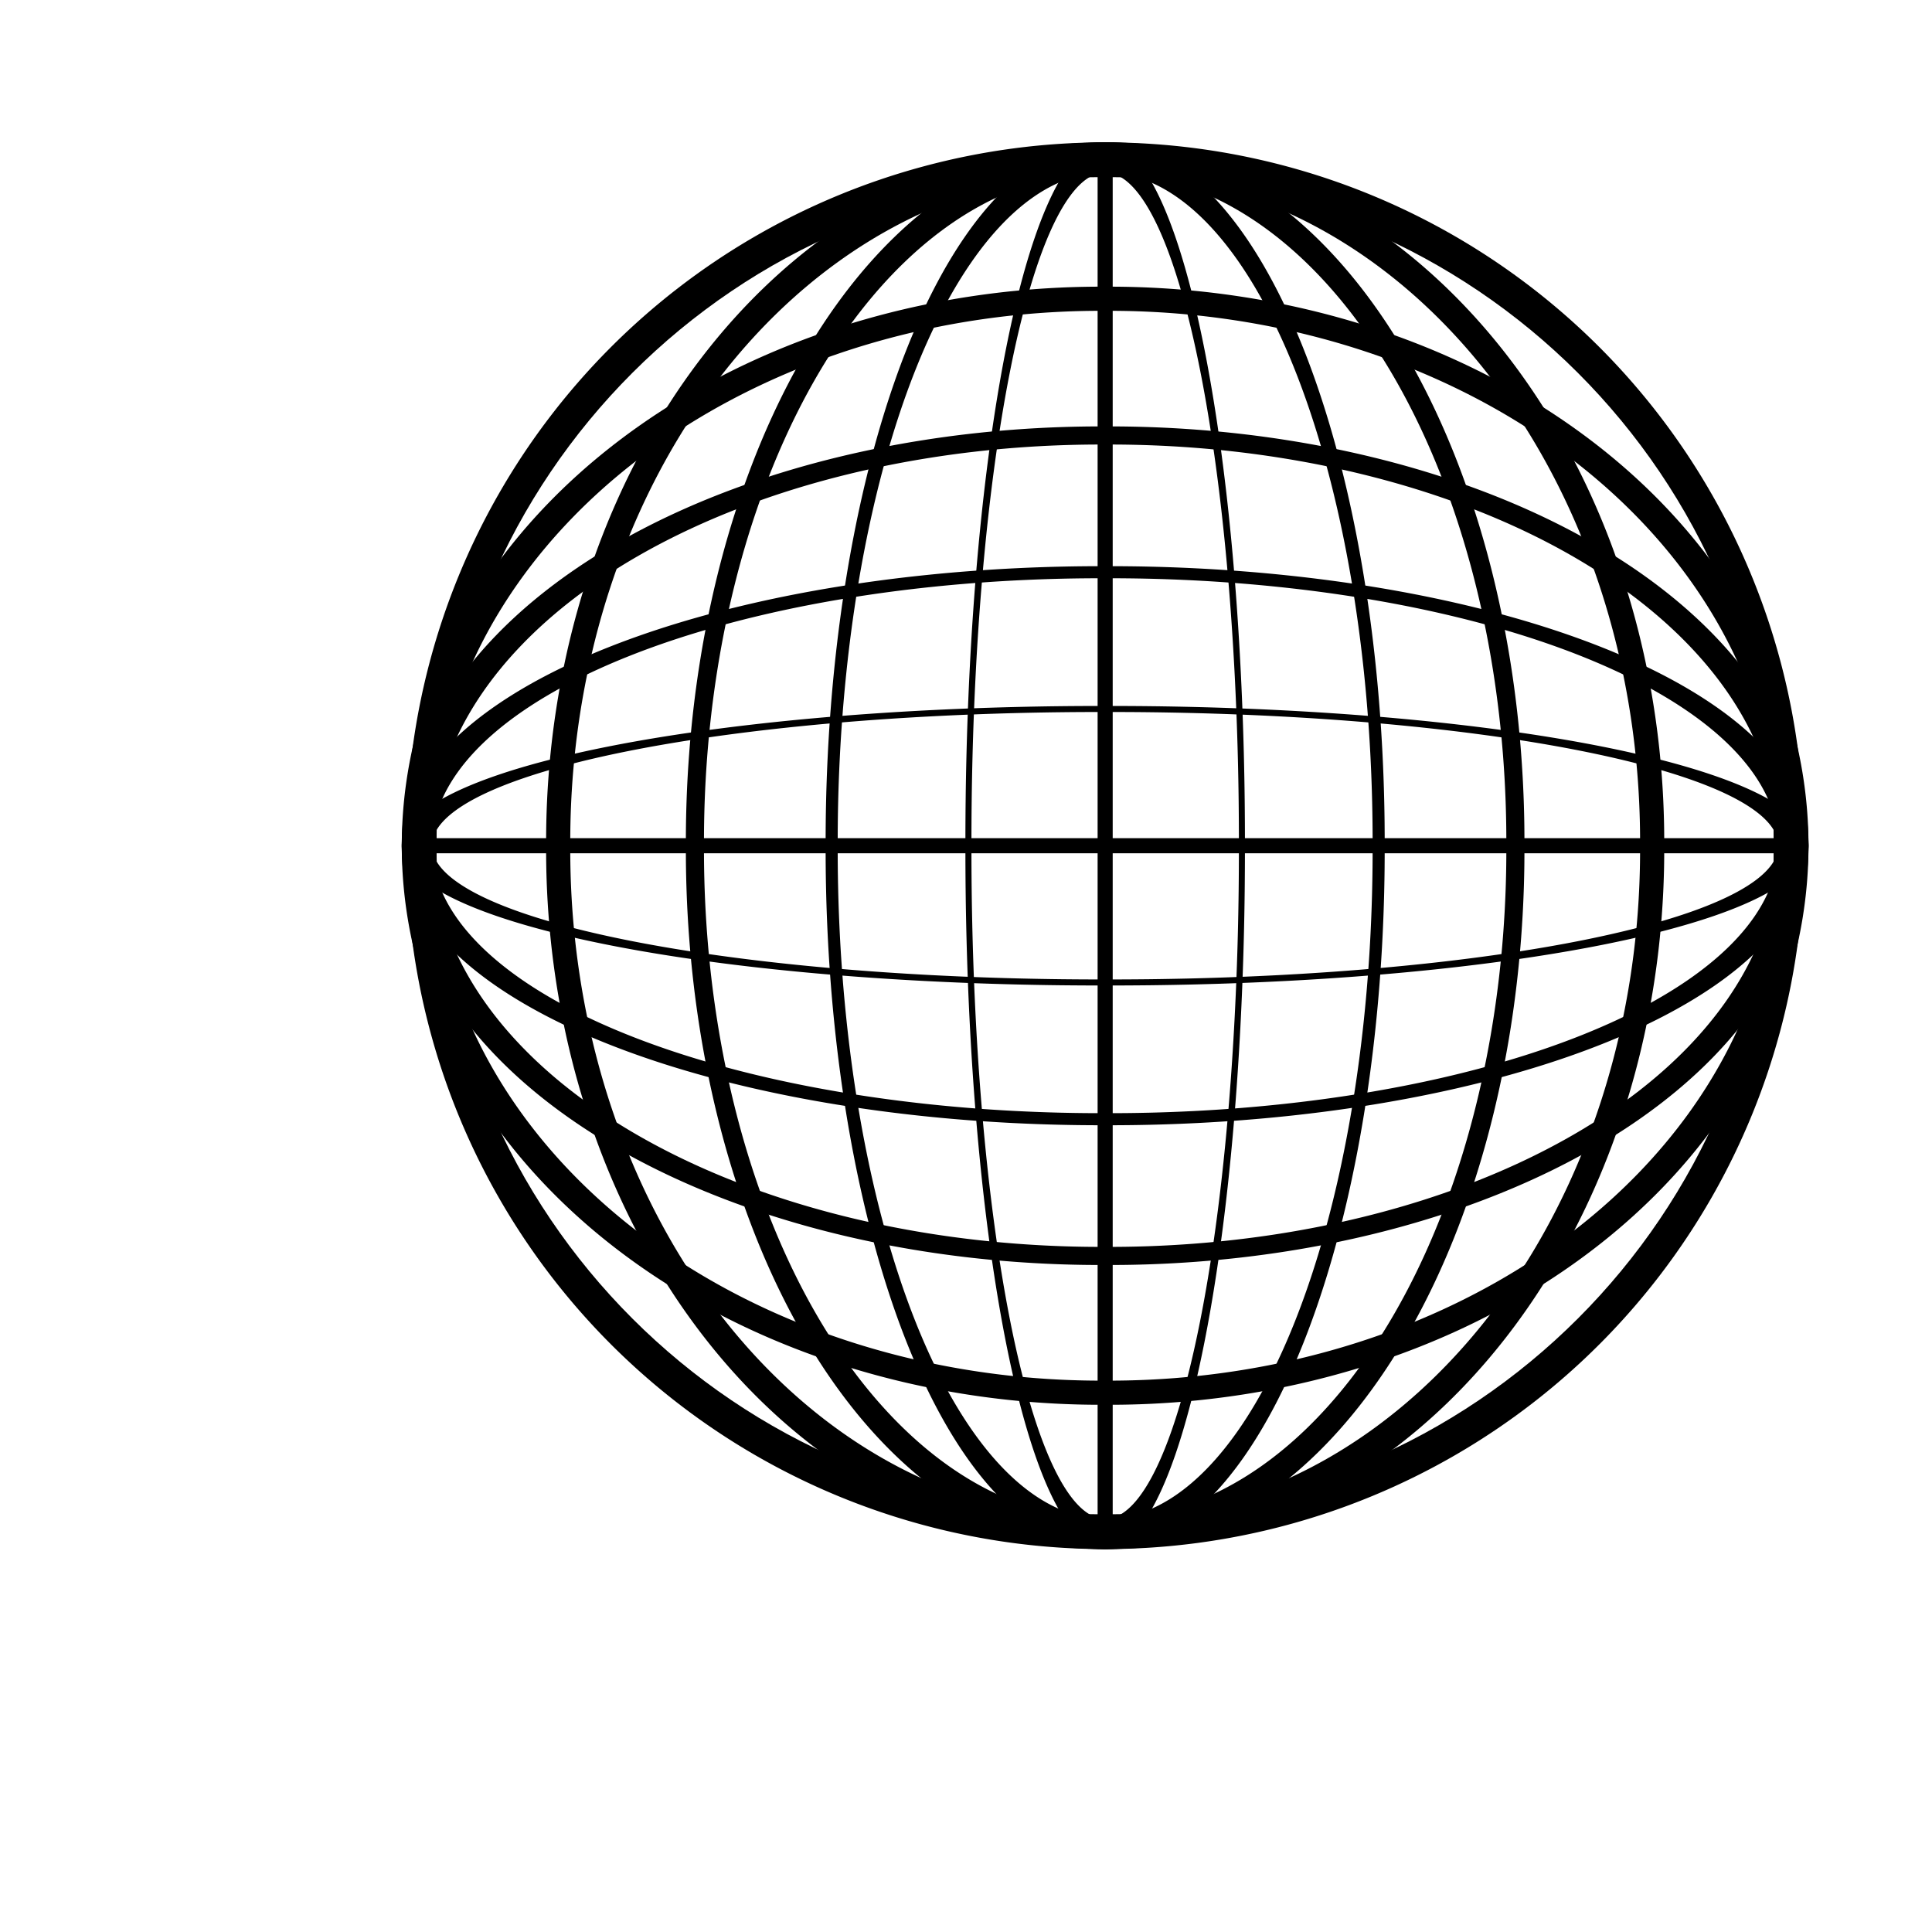 <?xml version="1.0" encoding="UTF-8" standalone="no"?>
<!-- Created with Inkscape (http://www.inkscape.org/) -->

<svg
   xmlns:dc="http://purl.org/dc/elements/1.1/"
   xmlns:cc="http://creativecommons.org/ns#"
   xmlns:rdf="http://www.w3.org/1999/02/22-rdf-syntax-ns#"
   xmlns:svg="http://www.w3.org/2000/svg"
   xmlns="http://www.w3.org/2000/svg"
   xmlns:xlink="http://www.w3.org/1999/xlink"
   xmlns:sodipodi="http://sodipodi.sourceforge.net/DTD/sodipodi-0.dtd"
   xmlns:inkscape="http://www.inkscape.org/namespaces/inkscape"
   width="64"
   height="64"
   id="svg3030"
   version="1.1"
   inkscape:version="0.48.2 r9819"
   sodipodi:docname="icon.svg"
   inkscape:export-filename="C:\xampp\htdocs\V2Forums\plugins\JumpToTop\design\jump.png"
   inkscape:export-xdpi="90"
   inkscape:export-ydpi="90">
  <defs
     id="defs3032">
    <inkscape:path-effect
       effect="skeletal"
       id="path-effect3033"
       is_visible="true"
       pattern="M 0,5 C 0,2.24 2.24,0 5,0 7.76,0 10,2.24 10,5 10,7.76 7.76,10 5,10 2.24,10 0,7.76 0,5 z"
       copytype="single_stretched"
       prop_scale="1"
       scale_y_rel="false"
       spacing="0"
       normal_offset="0"
       tang_offset="0"
       prop_units="false"
       vertical_pattern="false"
       fuse_tolerance="0" />
    <filter
       inkscape:collect="always"
       id="filter3755">
      <feGaussianBlur
         inkscape:collect="always"
         stdDeviation="0.64"
         id="feGaussianBlur3757" />
    </filter>
  </defs>
  <sodipodi:namedview
     id="base"
     pagecolor="#ffffff"
     bordercolor="#666666"
     borderopacity="1.0"
     inkscape:pageopacity="0.0"
     inkscape:pageshadow="2"
     inkscape:zoom="7.8580482"
     inkscape:cx="63.765178"
     inkscape:cy="32.953271"
     inkscape:document-units="px"
     inkscape:current-layer="g3759"
     showgrid="false"
     fit-margin-top="0"
     fit-margin-left="-0.2"
     fit-margin-right="0"
     fit-margin-bottom="0"
     inkscape:showpageshadow="false"
     inkscape:window-width="1598"
     inkscape:window-height="1042"
     inkscape:window-x="1920"
     inkscape:window-y="0"
     inkscape:window-maximized="0" />
  <g
     inkscape:label="Layer 1"
     inkscape:groupmode="layer"
     id="layer1"
     transform="translate(-130.857,-288.934)">
    <g
       id="g3759"
       transform="matrix(0.954,0,0,0.954,7.459,13.745)">
      <g
         id="g3052">
        <path
           inkscape:tile-y0="5.4251871"
           inkscape:tile-x0="13.989363"
           inkscape:tile-h="45.30748"
           inkscape:tile-w="45.30748"
           inkscape:tile-cy="28.078927"
           inkscape:tile-cx="36.643103"
           transform="matrix(1.048,0,0,1.048,129.321,288.398)"
           d="m 59.297,28.079 a 22.654,22.654 0 1 1 -45.307,0 22.654,22.654 0 1 1 45.307,0 z"
           sodipodi:ry="22.65374"
           sodipodi:rx="22.65374"
           sodipodi:cy="28.07893"
           sodipodi:cx="36.643101"
           id="path2989"
           style="fill:none;fill-opacity:1;stroke:#000000"
           sodipodi:type="arc" />
        <use
           height="64"
           width="64"
           id="use3015"
           transform="matrix(0.8,0,0,1,33.545,0)"
           xlink:href="#path2989"
           inkscape:tiled-clone-of="#path2989"
           y="0"
           x="0" />
        <use
           height="64"
           width="64"
           id="use3019"
           transform="matrix(0.6,0,0,1,67.089,0)"
           xlink:href="#path2989"
           inkscape:tiled-clone-of="#path2989"
           y="0"
           x="0" />
        <use
           height="64"
           width="64"
           id="use3023"
           transform="matrix(0.4,0,0,1,100.634,0)"
           xlink:href="#path2989"
           inkscape:tiled-clone-of="#path2989"
           y="0"
           x="0" />
        <use
           height="64"
           width="64"
           id="use3027"
           transform="matrix(0.2,0,0,1,134.179,0)"
           xlink:href="#path2989"
           inkscape:tiled-clone-of="#path2989"
           y="0"
           x="0" />
        <path
           inkscape:connector-curvature="0"
           id="path3035"
           d="m 167.461,293.801 0,47.487 c 0.088,9.7e-4 0.173,0 0.262,0 0.088,0 0.174,9.7e-4 0.262,0 l 0,-47.487 c -0.088,-9.7e-4 -0.173,0 -0.262,0 -0.088,0 -0.174,-9.7e-4 -0.262,0 z"
           style="font-size:medium;font-style:normal;font-variant:normal;font-weight:normal;font-stretch:normal;text-indent:0;text-align:start;text-decoration:none;line-height:normal;letter-spacing:normal;word-spacing:normal;text-transform:none;direction:ltr;block-progression:tb;writing-mode:lr-tb;text-anchor:start;baseline-shift:baseline;color:#000000;fill:#000000;fill-opacity:1;stroke:none;stroke-width:0.524;marker:none;visibility:visible;display:inline;overflow:visible;enable-background:accumulate;font-family:Sans;-inkscape-font-specification:Sans" />
      </g>
      <g
         id="g3060"
         transform="matrix(0,1,-1,0,485.547,150.101)">
        <path
           sodipodi:type="arc"
           style="fill:none;stroke:#000000"
           id="path3062"
           sodipodi:cx="36.643101"
           sodipodi:cy="28.07893"
           sodipodi:rx="22.65374"
           sodipodi:ry="22.65374"
           d="m 59.297,28.079 c 0,12.511 -10.142,22.654 -22.654,22.654 -12.511,0 -22.654,-10.142 -22.654,-22.654 0,-12.511 10.142,-22.654 22.654,-22.654 12.511,0 22.654,10.142 22.654,22.654 z"
           transform="matrix(1.048,0,0,1.048,129.321,288.398)"
           inkscape:tile-cx="36.643103"
           inkscape:tile-cy="28.078927"
           inkscape:tile-w="45.30748"
           inkscape:tile-h="45.30748"
           inkscape:tile-x0="13.989363"
           inkscape:tile-y0="5.4251871" />
        <use
           x="0"
           y="0"
           inkscape:tiled-clone-of="#path2989"
           xlink:href="#path2989"
           transform="matrix(0.8,0,0,1,33.545,0)"
           id="use3064"
           width="64"
           height="64" />
        <use
           x="0"
           y="0"
           inkscape:tiled-clone-of="#path2989"
           xlink:href="#path2989"
           transform="matrix(0.6,0,0,1,67.089,0)"
           id="use3066"
           width="64"
           height="64" />
        <use
           x="0"
           y="0"
           inkscape:tiled-clone-of="#path2989"
           xlink:href="#path2989"
           transform="matrix(0.4,0,0,1,100.634,0)"
           id="use3068"
           width="64"
           height="64" />
        <use
           x="0"
           y="0"
           inkscape:tiled-clone-of="#path2989"
           xlink:href="#path2989"
           transform="matrix(0.2,0,0,1,134.179,0)"
           id="use3070"
           width="64"
           height="64" />
        <path
           style="font-size:medium;font-style:normal;font-variant:normal;font-weight:normal;font-stretch:normal;text-indent:0;text-align:start;text-decoration:none;line-height:normal;letter-spacing:normal;word-spacing:normal;text-transform:none;direction:ltr;block-progression:tb;writing-mode:lr-tb;text-anchor:start;baseline-shift:baseline;color:#000000;fill:#000000;fill-opacity:1;stroke:none;stroke-width:0.524;marker:none;visibility:visible;display:inline;overflow:visible;enable-background:accumulate;font-family:Sans;-inkscape-font-specification:Sans"
           d="m 167.461,293.801 0,47.487 c 0.088,9.7e-4 0.173,0 0.262,0 0.088,0 0.174,9.7e-4 0.262,0 l 0,-47.487 c -0.088,-9.7e-4 -0.173,0 -0.262,0 -0.088,0 -0.174,-9.7e-4 -0.262,0 z"
           id="path3072"
           inkscape:connector-curvature="0" />
      </g>
    </g>
  </g>
</svg>
